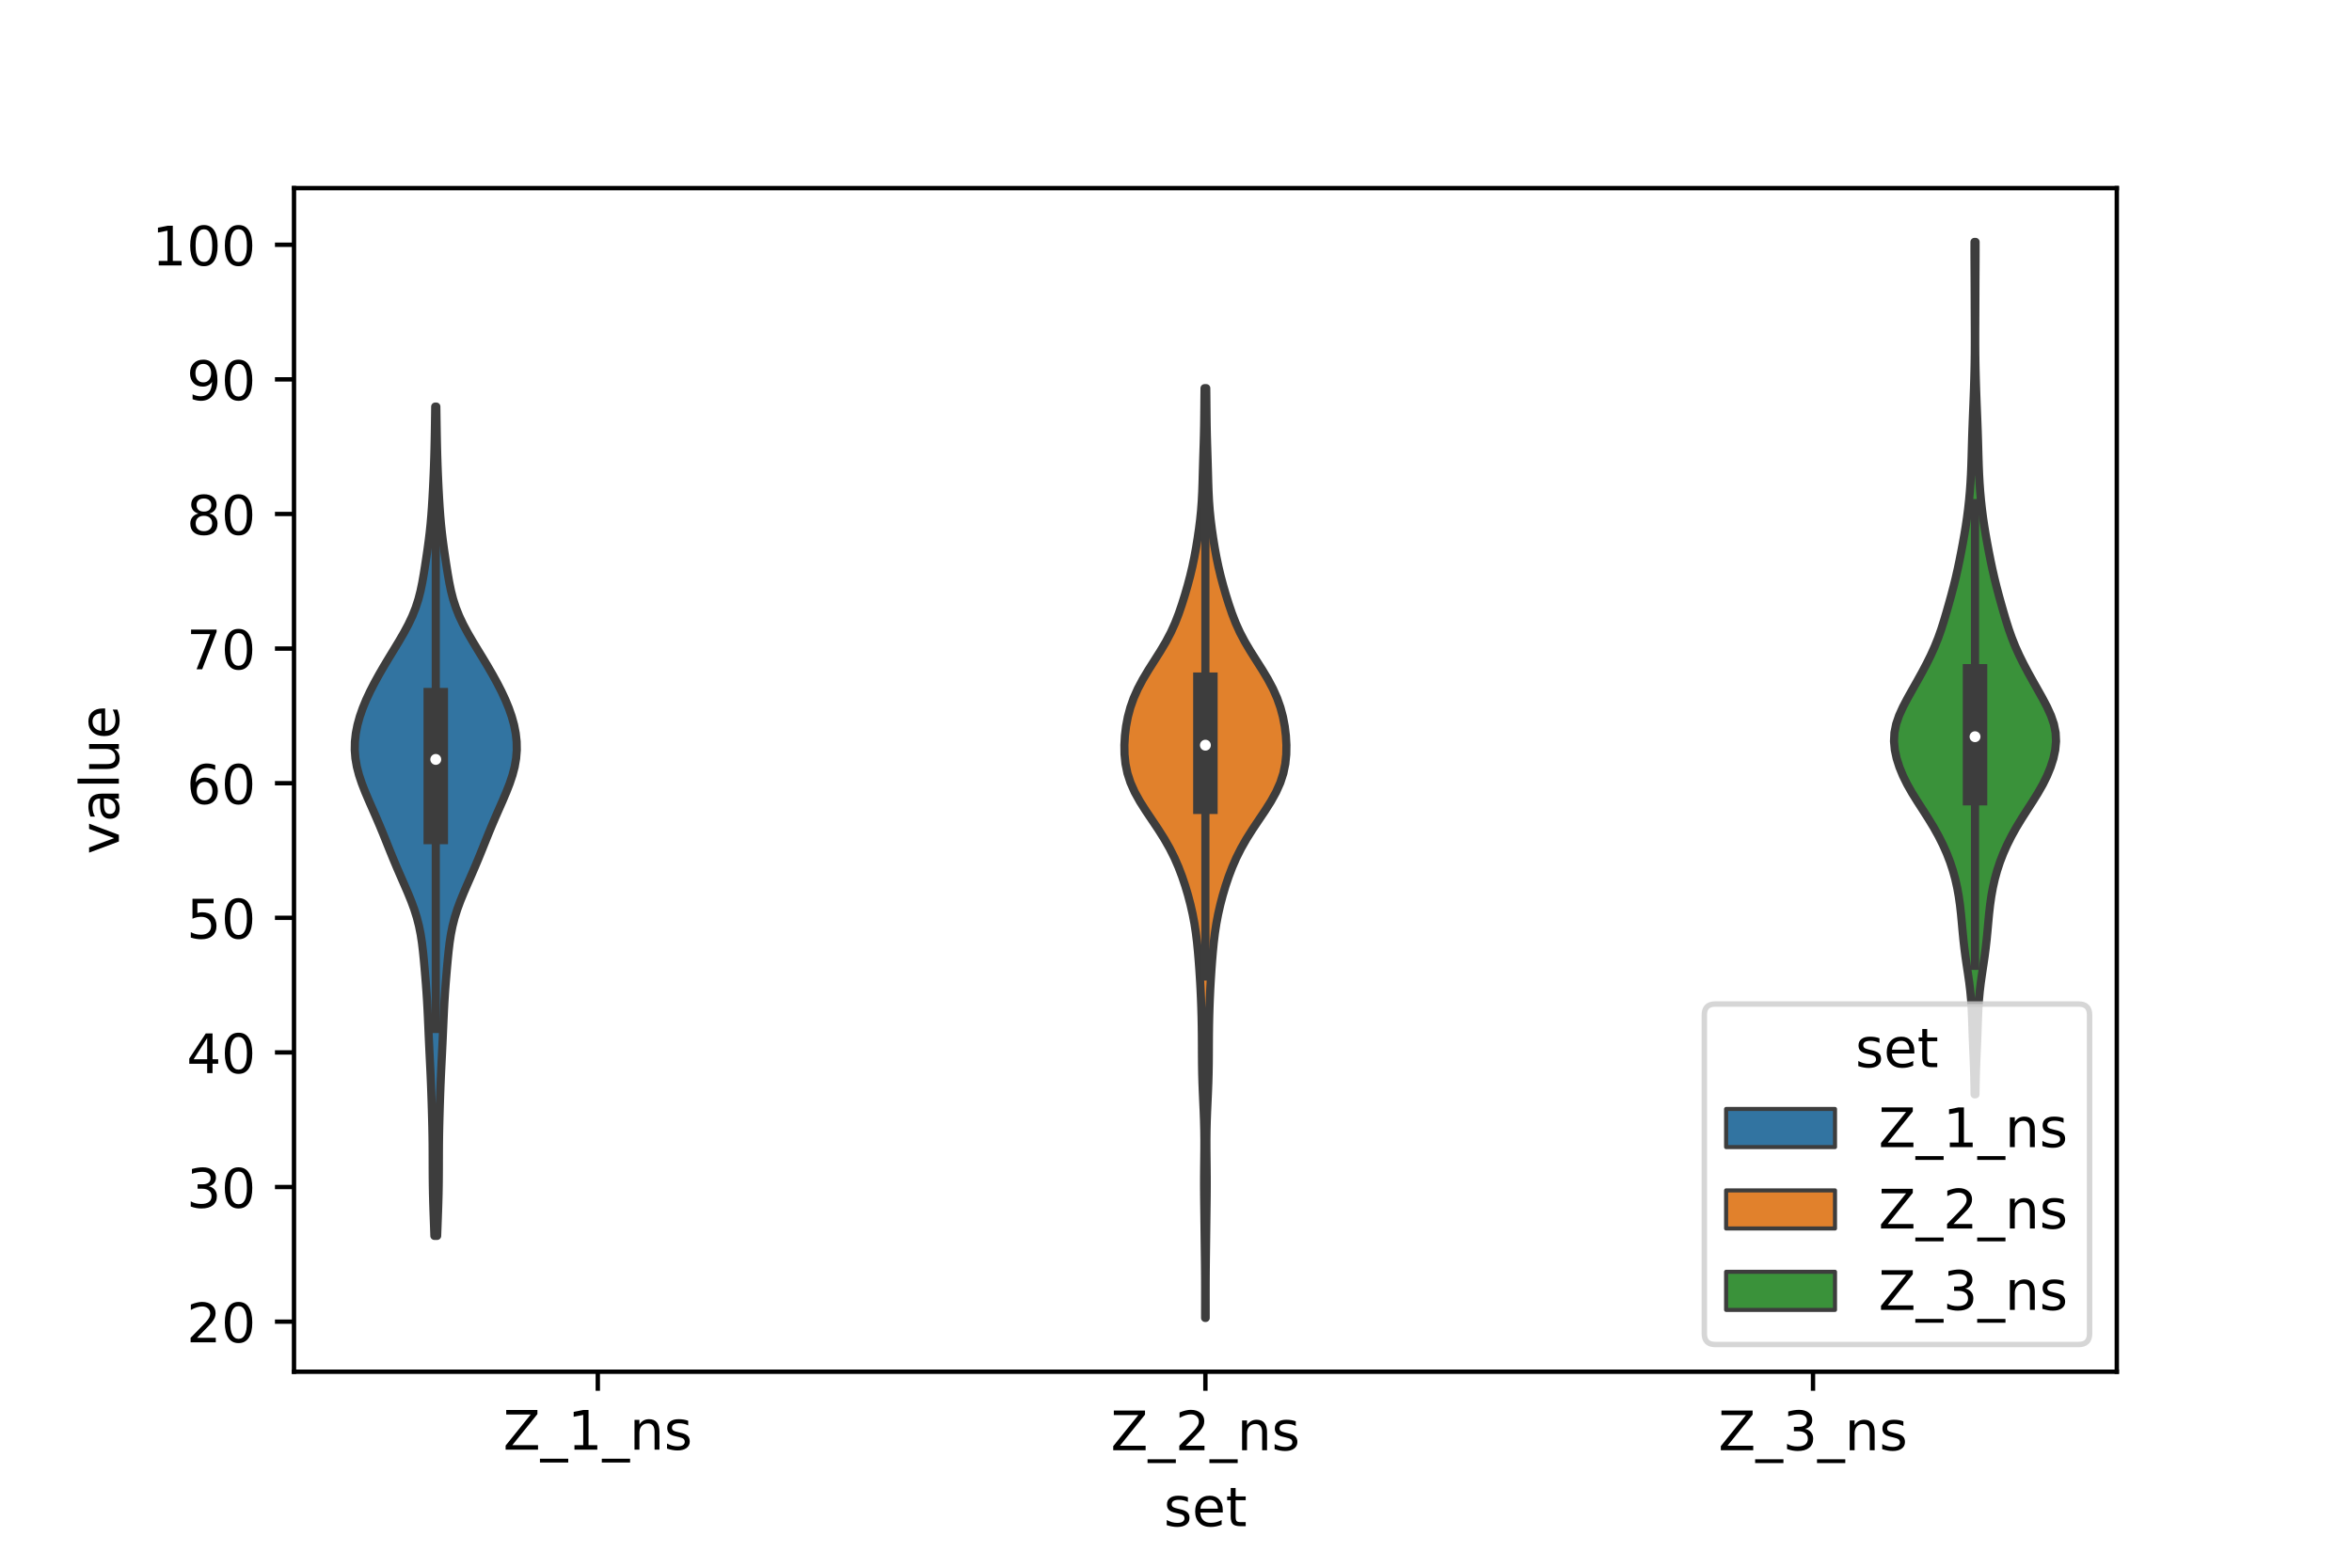 <?xml version="1.0" encoding="utf-8" standalone="no"?>
<!DOCTYPE svg PUBLIC "-//W3C//DTD SVG 1.1//EN"
  "http://www.w3.org/Graphics/SVG/1.1/DTD/svg11.dtd">
<!-- Created with matplotlib (https://matplotlib.org/) -->
<svg height="288pt" version="1.1" viewBox="0 0 432 288" width="432pt" xmlns="http://www.w3.org/2000/svg" xmlns:xlink="http://www.w3.org/1999/xlink">
 <defs>
  <style type="text/css">*{stroke-linecap:butt;stroke-linejoin:round;}</style>
 </defs>
 <g id="figure_1">
  <g id="patch_1">
   <path d="M 0 288 
L 432 288 
L 432 0 
L 0 0 
z
" style="fill:#ffffff;"/>
  </g>
  <g id="axes_1">
   <g id="patch_2">
    <path d="M 54 252 
L 388.8 252 
L 388.8 34.56 
L 54 34.56 
z
" style="fill:#ffffff;"/>
   </g>
   <g id="PolyCollection_1">
    <defs>
     <path d="M 80.292 -60.956 
L 79.788 -60.956 
L 79.731 -62.495 
L 79.674 -64.034 
L 79.619 -65.572 
L 79.57 -67.111 
L 79.529 -68.65 
L 79.5 -70.189 
L 79.482 -71.728 
L 79.473 -73.267 
L 79.47 -74.806 
L 79.465 -76.344 
L 79.455 -77.883 
L 79.435 -79.422 
L 79.405 -80.961 
L 79.367 -82.5 
L 79.324 -84.039 
L 79.276 -85.578 
L 79.224 -87.116 
L 79.166 -88.655 
L 79.102 -90.194 
L 79.031 -91.733 
L 78.955 -93.272 
L 78.879 -94.811 
L 78.806 -96.35 
L 78.736 -97.888 
L 78.669 -99.427 
L 78.601 -100.966 
L 78.528 -102.505 
L 78.444 -104.044 
L 78.346 -105.583 
L 78.233 -107.122 
L 78.11 -108.66 
L 77.979 -110.199 
L 77.84 -111.738 
L 77.685 -113.277 
L 77.501 -114.816 
L 77.266 -116.355 
L 76.958 -117.894 
L 76.564 -119.432 
L 76.08 -120.971 
L 75.513 -122.51 
L 74.884 -124.049 
L 74.218 -125.588 
L 73.543 -127.127 
L 72.877 -128.666 
L 72.231 -130.204 
L 71.605 -131.743 
L 70.988 -133.282 
L 70.368 -134.821 
L 69.731 -136.36 
L 69.073 -137.899 
L 68.399 -139.438 
L 67.722 -140.976 
L 67.069 -142.515 
L 66.468 -144.054 
L 65.952 -145.593 
L 65.549 -147.132 
L 65.282 -148.671 
L 65.16 -150.21 
L 65.187 -151.748 
L 65.357 -153.287 
L 65.66 -154.826 
L 66.086 -156.365 
L 66.622 -157.904 
L 67.256 -159.443 
L 67.974 -160.982 
L 68.763 -162.52 
L 69.609 -164.059 
L 70.5 -165.598 
L 71.424 -167.137 
L 72.363 -168.676 
L 73.294 -170.215 
L 74.187 -171.754 
L 75.011 -173.292 
L 75.738 -174.831 
L 76.35 -176.37 
L 76.847 -177.909 
L 77.242 -179.448 
L 77.56 -180.987 
L 77.83 -182.526 
L 78.075 -184.064 
L 78.309 -185.603 
L 78.533 -187.142 
L 78.741 -188.681 
L 78.927 -190.22 
L 79.087 -191.759 
L 79.22 -193.298 
L 79.332 -194.836 
L 79.427 -196.375 
L 79.512 -197.914 
L 79.588 -199.453 
L 79.656 -200.992 
L 79.715 -202.531 
L 79.765 -204.07 
L 79.807 -205.608 
L 79.841 -207.147 
L 79.87 -208.686 
L 79.894 -210.225 
L 79.917 -211.764 
L 79.938 -213.303 
L 80.142 -213.303 
L 80.142 -213.303 
L 80.163 -211.764 
L 80.186 -210.225 
L 80.21 -208.686 
L 80.239 -207.147 
L 80.273 -205.608 
L 80.315 -204.07 
L 80.365 -202.531 
L 80.424 -200.992 
L 80.492 -199.453 
L 80.568 -197.914 
L 80.653 -196.375 
L 80.748 -194.836 
L 80.86 -193.298 
L 80.993 -191.759 
L 81.153 -190.22 
L 81.339 -188.681 
L 81.547 -187.142 
L 81.771 -185.603 
L 82.005 -184.064 
L 82.25 -182.526 
L 82.52 -180.987 
L 82.838 -179.448 
L 83.233 -177.909 
L 83.73 -176.37 
L 84.342 -174.831 
L 85.069 -173.292 
L 85.893 -171.754 
L 86.786 -170.215 
L 87.717 -168.676 
L 88.656 -167.137 
L 89.58 -165.598 
L 90.471 -164.059 
L 91.317 -162.52 
L 92.106 -160.982 
L 92.824 -159.443 
L 93.458 -157.904 
L 93.994 -156.365 
L 94.42 -154.826 
L 94.723 -153.287 
L 94.893 -151.748 
L 94.92 -150.21 
L 94.798 -148.671 
L 94.531 -147.132 
L 94.128 -145.593 
L 93.612 -144.054 
L 93.011 -142.515 
L 92.358 -140.976 
L 91.681 -139.438 
L 91.007 -137.899 
L 90.349 -136.36 
L 89.712 -134.821 
L 89.092 -133.282 
L 88.475 -131.743 
L 87.849 -130.204 
L 87.203 -128.666 
L 86.537 -127.127 
L 85.862 -125.588 
L 85.196 -124.049 
L 84.567 -122.51 
L 84 -120.971 
L 83.516 -119.432 
L 83.122 -117.894 
L 82.814 -116.355 
L 82.579 -114.816 
L 82.395 -113.277 
L 82.24 -111.738 
L 82.101 -110.199 
L 81.97 -108.66 
L 81.847 -107.122 
L 81.734 -105.583 
L 81.636 -104.044 
L 81.552 -102.505 
L 81.479 -100.966 
L 81.411 -99.427 
L 81.344 -97.888 
L 81.274 -96.35 
L 81.201 -94.811 
L 81.125 -93.272 
L 81.049 -91.733 
L 80.978 -90.194 
L 80.914 -88.655 
L 80.856 -87.116 
L 80.804 -85.578 
L 80.756 -84.039 
L 80.713 -82.5 
L 80.675 -80.961 
L 80.645 -79.422 
L 80.625 -77.883 
L 80.615 -76.344 
L 80.61 -74.806 
L 80.607 -73.267 
L 80.598 -71.728 
L 80.58 -70.189 
L 80.551 -68.65 
L 80.51 -67.111 
L 80.461 -65.572 
L 80.406 -64.034 
L 80.349 -62.495 
L 80.292 -60.956 
z
" id="m17d6e74c06" style="stroke:#3d3d3d;stroke-width:1.5;"/>
    </defs>
    <g clip-path="url(#peaef982bd6)">
     <use style="fill:#3274a1;stroke:#3d3d3d;stroke-width:1.5;" x="0" xlink:href="#m17d6e74c06" y="288"/>
    </g>
   </g>
   <g id="PolyCollection_2">
    <defs>
     <path d="M 221.451 -45.884 
L 221.349 -45.884 
L 221.35 -47.609 
L 221.352 -49.334 
L 221.353 -51.059 
L 221.349 -52.785 
L 221.338 -54.51 
L 221.32 -56.235 
L 221.298 -57.961 
L 221.275 -59.686 
L 221.254 -61.411 
L 221.233 -63.136 
L 221.212 -64.862 
L 221.19 -66.587 
L 221.17 -68.312 
L 221.158 -70.038 
L 221.159 -71.763 
L 221.173 -73.488 
L 221.193 -75.213 
L 221.21 -76.939 
L 221.213 -78.664 
L 221.193 -80.389 
L 221.149 -82.114 
L 221.085 -83.84 
L 221.008 -85.565 
L 220.931 -87.29 
L 220.864 -89.016 
L 220.815 -90.741 
L 220.785 -92.466 
L 220.771 -94.191 
L 220.764 -95.917 
L 220.754 -97.642 
L 220.734 -99.367 
L 220.7 -101.093 
L 220.651 -102.818 
L 220.586 -104.543 
L 220.506 -106.268 
L 220.41 -107.994 
L 220.299 -109.719 
L 220.174 -111.444 
L 220.03 -113.169 
L 219.861 -114.895 
L 219.65 -116.62 
L 219.385 -118.345 
L 219.058 -120.071 
L 218.666 -121.796 
L 218.214 -123.521 
L 217.7 -125.246 
L 217.121 -126.972 
L 216.464 -128.697 
L 215.711 -130.422 
L 214.846 -132.147 
L 213.863 -133.873 
L 212.774 -135.598 
L 211.619 -137.323 
L 210.457 -139.049 
L 209.364 -140.774 
L 208.409 -142.499 
L 207.64 -144.224 
L 207.08 -145.95 
L 206.724 -147.675 
L 206.547 -149.4 
L 206.52 -151.126 
L 206.618 -152.851 
L 206.828 -154.576 
L 207.156 -156.301 
L 207.617 -158.027 
L 208.226 -159.752 
L 208.993 -161.477 
L 209.909 -163.202 
L 210.941 -164.928 
L 212.037 -166.653 
L 213.129 -168.378 
L 214.152 -170.104 
L 215.06 -171.829 
L 215.84 -173.554 
L 216.509 -175.279 
L 217.099 -177.005 
L 217.639 -178.73 
L 218.139 -180.455 
L 218.598 -182.181 
L 219.008 -183.906 
L 219.368 -185.631 
L 219.684 -187.356 
L 219.965 -189.082 
L 220.216 -190.807 
L 220.433 -192.532 
L 220.608 -194.257 
L 220.736 -195.983 
L 220.823 -197.708 
L 220.881 -199.433 
L 220.927 -201.159 
L 220.976 -202.884 
L 221.029 -204.609 
L 221.084 -206.334 
L 221.132 -208.06 
L 221.168 -209.785 
L 221.191 -211.51 
L 221.208 -213.236 
L 221.224 -214.961 
L 221.245 -216.686 
L 221.555 -216.686 
L 221.555 -216.686 
L 221.576 -214.961 
L 221.592 -213.236 
L 221.609 -211.51 
L 221.632 -209.785 
L 221.668 -208.06 
L 221.716 -206.334 
L 221.771 -204.609 
L 221.824 -202.884 
L 221.873 -201.159 
L 221.919 -199.433 
L 221.977 -197.708 
L 222.064 -195.983 
L 222.192 -194.257 
L 222.367 -192.532 
L 222.584 -190.807 
L 222.835 -189.082 
L 223.116 -187.356 
L 223.432 -185.631 
L 223.792 -183.906 
L 224.202 -182.181 
L 224.661 -180.455 
L 225.161 -178.73 
L 225.701 -177.005 
L 226.291 -175.279 
L 226.96 -173.554 
L 227.74 -171.829 
L 228.648 -170.104 
L 229.671 -168.378 
L 230.763 -166.653 
L 231.859 -164.928 
L 232.891 -163.202 
L 233.807 -161.477 
L 234.574 -159.752 
L 235.183 -158.027 
L 235.644 -156.301 
L 235.972 -154.576 
L 236.182 -152.851 
L 236.28 -151.126 
L 236.253 -149.4 
L 236.076 -147.675 
L 235.72 -145.95 
L 235.16 -144.224 
L 234.391 -142.499 
L 233.436 -140.774 
L 232.343 -139.049 
L 231.181 -137.323 
L 230.026 -135.598 
L 228.937 -133.873 
L 227.954 -132.147 
L 227.089 -130.422 
L 226.336 -128.697 
L 225.679 -126.972 
L 225.1 -125.246 
L 224.586 -123.521 
L 224.134 -121.796 
L 223.742 -120.071 
L 223.415 -118.345 
L 223.15 -116.62 
L 222.939 -114.895 
L 222.77 -113.169 
L 222.626 -111.444 
L 222.501 -109.719 
L 222.39 -107.994 
L 222.294 -106.268 
L 222.214 -104.543 
L 222.149 -102.818 
L 222.1 -101.093 
L 222.066 -99.367 
L 222.046 -97.642 
L 222.036 -95.917 
L 222.029 -94.191 
L 222.015 -92.466 
L 221.985 -90.741 
L 221.936 -89.016 
L 221.869 -87.29 
L 221.792 -85.565 
L 221.715 -83.84 
L 221.651 -82.114 
L 221.607 -80.389 
L 221.587 -78.664 
L 221.59 -76.939 
L 221.607 -75.213 
L 221.627 -73.488 
L 221.641 -71.763 
L 221.642 -70.038 
L 221.63 -68.312 
L 221.61 -66.587 
L 221.588 -64.862 
L 221.567 -63.136 
L 221.546 -61.411 
L 221.525 -59.686 
L 221.502 -57.961 
L 221.48 -56.235 
L 221.462 -54.51 
L 221.451 -52.785 
L 221.447 -51.059 
L 221.448 -49.334 
L 221.45 -47.609 
L 221.451 -45.884 
z
" id="m9758ce8a81" style="stroke:#3d3d3d;stroke-width:1.5;"/>
    </defs>
    <g clip-path="url(#peaef982bd6)">
     <use style="fill:#e1812c;stroke:#3d3d3d;stroke-width:1.5;" x="0" xlink:href="#m9758ce8a81" y="288"/>
    </g>
   </g>
   <g id="PolyCollection_3">
    <defs>
     <path d="M 362.841 -86.96 
L 362.679 -86.96 
L 362.655 -88.542 
L 362.621 -90.124 
L 362.574 -91.706 
L 362.515 -93.287 
L 362.448 -94.869 
L 362.38 -96.451 
L 362.318 -98.033 
L 362.263 -99.614 
L 362.207 -101.196 
L 362.137 -102.778 
L 362.034 -104.36 
L 361.887 -105.942 
L 361.696 -107.523 
L 361.471 -109.105 
L 361.233 -110.687 
L 361.003 -112.269 
L 360.797 -113.85 
L 360.619 -115.432 
L 360.467 -117.014 
L 360.324 -118.596 
L 360.174 -120.178 
L 359.995 -121.759 
L 359.77 -123.341 
L 359.486 -124.923 
L 359.13 -126.505 
L 358.694 -128.086 
L 358.171 -129.668 
L 357.559 -131.25 
L 356.854 -132.832 
L 356.059 -134.414 
L 355.177 -135.995 
L 354.218 -137.577 
L 353.208 -139.159 
L 352.186 -140.741 
L 351.203 -142.322 
L 350.304 -143.904 
L 349.522 -145.486 
L 348.874 -147.068 
L 348.369 -148.65 
L 348.028 -150.231 
L 347.88 -151.813 
L 347.957 -153.395 
L 348.275 -154.977 
L 348.817 -156.559 
L 349.534 -158.14 
L 350.365 -159.722 
L 351.25 -161.304 
L 352.145 -162.886 
L 353.021 -164.467 
L 353.859 -166.049 
L 354.642 -167.631 
L 355.354 -169.213 
L 355.989 -170.795 
L 356.549 -172.376 
L 357.053 -173.958 
L 357.522 -175.54 
L 357.972 -177.122 
L 358.409 -178.703 
L 358.826 -180.285 
L 359.216 -181.867 
L 359.575 -183.449 
L 359.908 -185.031 
L 360.22 -186.612 
L 360.518 -188.194 
L 360.799 -189.776 
L 361.059 -191.358 
L 361.292 -192.939 
L 361.495 -194.521 
L 361.667 -196.103 
L 361.81 -197.685 
L 361.924 -199.267 
L 362.012 -200.848 
L 362.078 -202.43 
L 362.129 -204.012 
L 362.172 -205.594 
L 362.216 -207.175 
L 362.267 -208.757 
L 362.325 -210.339 
L 362.388 -211.921 
L 362.451 -213.503 
L 362.512 -215.084 
L 362.569 -216.666 
L 362.618 -218.248 
L 362.659 -219.83 
L 362.69 -221.411 
L 362.711 -222.993 
L 362.721 -224.575 
L 362.723 -226.157 
L 362.719 -227.739 
L 362.712 -229.32 
L 362.705 -230.902 
L 362.7 -232.484 
L 362.695 -234.066 
L 362.689 -235.647 
L 362.681 -237.229 
L 362.672 -238.811 
L 362.664 -240.393 
L 362.66 -241.975 
L 362.663 -243.556 
L 362.857 -243.556 
L 362.857 -243.556 
L 362.86 -241.975 
L 362.856 -240.393 
L 362.848 -238.811 
L 362.839 -237.229 
L 362.831 -235.647 
L 362.825 -234.066 
L 362.82 -232.484 
L 362.815 -230.902 
L 362.808 -229.32 
L 362.801 -227.739 
L 362.797 -226.157 
L 362.799 -224.575 
L 362.809 -222.993 
L 362.83 -221.411 
L 362.861 -219.83 
L 362.902 -218.248 
L 362.951 -216.666 
L 363.008 -215.084 
L 363.069 -213.503 
L 363.132 -211.921 
L 363.195 -210.339 
L 363.253 -208.757 
L 363.304 -207.175 
L 363.348 -205.594 
L 363.391 -204.012 
L 363.442 -202.43 
L 363.508 -200.848 
L 363.596 -199.267 
L 363.71 -197.685 
L 363.853 -196.103 
L 364.025 -194.521 
L 364.228 -192.939 
L 364.461 -191.358 
L 364.721 -189.776 
L 365.002 -188.194 
L 365.3 -186.612 
L 365.612 -185.031 
L 365.945 -183.449 
L 366.304 -181.867 
L 366.694 -180.285 
L 367.111 -178.703 
L 367.548 -177.122 
L 367.998 -175.54 
L 368.467 -173.958 
L 368.971 -172.376 
L 369.531 -170.795 
L 370.166 -169.213 
L 370.878 -167.631 
L 371.661 -166.049 
L 372.499 -164.467 
L 373.375 -162.886 
L 374.27 -161.304 
L 375.155 -159.722 
L 375.986 -158.14 
L 376.703 -156.559 
L 377.245 -154.977 
L 377.563 -153.395 
L 377.64 -151.813 
L 377.492 -150.231 
L 377.151 -148.65 
L 376.646 -147.068 
L 375.998 -145.486 
L 375.216 -143.904 
L 374.317 -142.322 
L 373.334 -140.741 
L 372.312 -139.159 
L 371.302 -137.577 
L 370.343 -135.995 
L 369.461 -134.414 
L 368.666 -132.832 
L 367.961 -131.25 
L 367.349 -129.668 
L 366.826 -128.086 
L 366.39 -126.505 
L 366.034 -124.923 
L 365.75 -123.341 
L 365.525 -121.759 
L 365.346 -120.178 
L 365.196 -118.596 
L 365.053 -117.014 
L 364.901 -115.432 
L 364.723 -113.85 
L 364.517 -112.269 
L 364.287 -110.687 
L 364.049 -109.105 
L 363.824 -107.523 
L 363.633 -105.942 
L 363.486 -104.36 
L 363.383 -102.778 
L 363.313 -101.196 
L 363.257 -99.614 
L 363.202 -98.033 
L 363.14 -96.451 
L 363.072 -94.869 
L 363.005 -93.287 
L 362.946 -91.706 
L 362.899 -90.124 
L 362.865 -88.542 
L 362.841 -86.96 
z
" id="m760f052632" style="stroke:#3d3d3d;stroke-width:1.5;"/>
    </defs>
    <g clip-path="url(#peaef982bd6)">
     <use style="fill:#3a923a;stroke:#3d3d3d;stroke-width:1.5;" x="0" xlink:href="#m760f052632" y="288"/>
    </g>
   </g>
   <g id="patch_3">
    <path clip-path="url(#peaef982bd6)" d="M 109.8 292.258 
L 109.8 292.258 
L 109.8 292.258 
L 109.8 292.258 
z
" style="fill:#3274a1;stroke:#3d3d3d;stroke-linejoin:miter;stroke-width:0.75;"/>
   </g>
   <g id="patch_4">
    <path clip-path="url(#peaef982bd6)" d="M 109.8 292.258 
L 109.8 292.258 
L 109.8 292.258 
L 109.8 292.258 
z
" style="fill:#e1812c;stroke:#3d3d3d;stroke-linejoin:miter;stroke-width:0.75;"/>
   </g>
   <g id="patch_5">
    <path clip-path="url(#peaef982bd6)" d="M 109.8 292.258 
L 109.8 292.258 
L 109.8 292.258 
L 109.8 292.258 
z
" style="fill:#3a923a;stroke:#3d3d3d;stroke-linejoin:miter;stroke-width:0.75;"/>
   </g>
   <g id="matplotlib.axis_1">
    <g id="xtick_1">
     <g id="line2d_1">
      <defs>
       <path d="M 0 0 
L 0 3.5 
" id="m7a0bc6f25f" style="stroke:#000000;stroke-width:0.8;"/>
      </defs>
      <g>
       <use style="stroke:#000000;stroke-width:0.8;" x="109.8" xlink:href="#m7a0bc6f25f" y="252"/>
      </g>
     </g>
     <g id="text_1">
      <!-- Z_1_ns -->
      <g transform="translate(92.42 266.32)scale(0.1 -0.1)">
       <defs>
        <path d="M 5.609 72.906 
L 62.891 72.906 
L 62.891 65.375 
L 16.797 8.297 
L 64.016 8.297 
L 64.016 0 
L 4.5 0 
L 4.5 7.516 
L 50.594 64.594 
L 5.609 64.594 
z
" id="DejaVuSans-90"/>
        <path d="M 50.984 -16.609 
L 50.984 -23.578 
L -0.984 -23.578 
L -0.984 -16.609 
z
" id="DejaVuSans-95"/>
        <path d="M 12.406 8.297 
L 28.516 8.297 
L 28.516 63.922 
L 10.984 60.406 
L 10.984 69.391 
L 28.422 72.906 
L 38.281 72.906 
L 38.281 8.297 
L 54.391 8.297 
L 54.391 0 
L 12.406 0 
z
" id="DejaVuSans-49"/>
        <path d="M 54.891 33.016 
L 54.891 0 
L 45.906 0 
L 45.906 32.719 
Q 45.906 40.484 42.875 44.328 
Q 39.844 48.188 33.797 48.188 
Q 26.516 48.188 22.312 43.547 
Q 18.109 38.922 18.109 30.906 
L 18.109 0 
L 9.078 0 
L 9.078 54.688 
L 18.109 54.688 
L 18.109 46.188 
Q 21.344 51.125 25.703 53.562 
Q 30.078 56 35.797 56 
Q 45.219 56 50.047 50.172 
Q 54.891 44.344 54.891 33.016 
z
" id="DejaVuSans-110"/>
        <path d="M 44.281 53.078 
L 44.281 44.578 
Q 40.484 46.531 36.375 47.5 
Q 32.281 48.484 27.875 48.484 
Q 21.188 48.484 17.844 46.438 
Q 14.5 44.391 14.5 40.281 
Q 14.5 37.156 16.891 35.375 
Q 19.281 33.594 26.516 31.984 
L 29.594 31.297 
Q 39.156 29.25 43.188 25.516 
Q 47.219 21.781 47.219 15.094 
Q 47.219 7.469 41.188 3.016 
Q 35.156 -1.422 24.609 -1.422 
Q 20.219 -1.422 15.453 -0.562 
Q 10.688 0.297 5.422 2 
L 5.422 11.281 
Q 10.406 8.688 15.234 7.391 
Q 20.062 6.109 24.812 6.109 
Q 31.156 6.109 34.562 8.281 
Q 37.984 10.453 37.984 14.406 
Q 37.984 18.062 35.516 20.016 
Q 33.062 21.969 24.703 23.781 
L 21.578 24.516 
Q 13.234 26.266 9.516 29.906 
Q 5.812 33.547 5.812 39.891 
Q 5.812 47.609 11.281 51.797 
Q 16.75 56 26.812 56 
Q 31.781 56 36.172 55.266 
Q 40.578 54.547 44.281 53.078 
z
" id="DejaVuSans-115"/>
       </defs>
       <use xlink:href="#DejaVuSans-90"/>
       <use x="68.506" xlink:href="#DejaVuSans-95"/>
       <use x="118.506" xlink:href="#DejaVuSans-49"/>
       <use x="182.129" xlink:href="#DejaVuSans-95"/>
       <use x="232.129" xlink:href="#DejaVuSans-110"/>
       <use x="295.508" xlink:href="#DejaVuSans-115"/>
      </g>
     </g>
    </g>
    <g id="xtick_2">
     <g id="line2d_2">
      <g>
       <use style="stroke:#000000;stroke-width:0.8;" x="221.4" xlink:href="#m7a0bc6f25f" y="252"/>
      </g>
     </g>
     <g id="text_2">
      <!-- Z_2_ns -->
      <g transform="translate(204.02 266.422)scale(0.1 -0.1)">
       <defs>
        <path d="M 19.188 8.297 
L 53.609 8.297 
L 53.609 0 
L 7.328 0 
L 7.328 8.297 
Q 12.938 14.109 22.625 23.891 
Q 32.328 33.688 34.812 36.531 
Q 39.547 41.844 41.422 45.531 
Q 43.312 49.219 43.312 52.781 
Q 43.312 58.594 39.234 62.25 
Q 35.156 65.922 28.609 65.922 
Q 23.969 65.922 18.812 64.312 
Q 13.672 62.703 7.812 59.422 
L 7.812 69.391 
Q 13.766 71.781 18.938 73 
Q 24.125 74.219 28.422 74.219 
Q 39.75 74.219 46.484 68.547 
Q 53.219 62.891 53.219 53.422 
Q 53.219 48.922 51.531 44.891 
Q 49.859 40.875 45.406 35.406 
Q 44.188 33.984 37.641 27.219 
Q 31.109 20.453 19.188 8.297 
z
" id="DejaVuSans-50"/>
       </defs>
       <use xlink:href="#DejaVuSans-90"/>
       <use x="68.506" xlink:href="#DejaVuSans-95"/>
       <use x="118.506" xlink:href="#DejaVuSans-50"/>
       <use x="182.129" xlink:href="#DejaVuSans-95"/>
       <use x="232.129" xlink:href="#DejaVuSans-110"/>
       <use x="295.508" xlink:href="#DejaVuSans-115"/>
      </g>
     </g>
    </g>
    <g id="xtick_3">
     <g id="line2d_3">
      <g>
       <use style="stroke:#000000;stroke-width:0.8;" x="333" xlink:href="#m7a0bc6f25f" y="252"/>
      </g>
     </g>
     <g id="text_3">
      <!-- Z_3_ns -->
      <g transform="translate(315.62 266.422)scale(0.1 -0.1)">
       <defs>
        <path d="M 40.578 39.312 
Q 47.656 37.797 51.625 33 
Q 55.609 28.219 55.609 21.188 
Q 55.609 10.406 48.188 4.484 
Q 40.766 -1.422 27.094 -1.422 
Q 22.516 -1.422 17.656 -0.516 
Q 12.797 0.391 7.625 2.203 
L 7.625 11.719 
Q 11.719 9.328 16.594 8.109 
Q 21.484 6.891 26.812 6.891 
Q 36.078 6.891 40.938 10.547 
Q 45.797 14.203 45.797 21.188 
Q 45.797 27.641 41.281 31.266 
Q 36.766 34.906 28.719 34.906 
L 20.219 34.906 
L 20.219 43.016 
L 29.109 43.016 
Q 36.375 43.016 40.234 45.922 
Q 44.094 48.828 44.094 54.297 
Q 44.094 59.906 40.109 62.906 
Q 36.141 65.922 28.719 65.922 
Q 24.656 65.922 20.016 65.031 
Q 15.375 64.156 9.812 62.312 
L 9.812 71.094 
Q 15.438 72.656 20.344 73.438 
Q 25.25 74.219 29.594 74.219 
Q 40.828 74.219 47.359 69.109 
Q 53.906 64.016 53.906 55.328 
Q 53.906 49.266 50.438 45.094 
Q 46.969 40.922 40.578 39.312 
z
" id="DejaVuSans-51"/>
       </defs>
       <use xlink:href="#DejaVuSans-90"/>
       <use x="68.506" xlink:href="#DejaVuSans-95"/>
       <use x="118.506" xlink:href="#DejaVuSans-51"/>
       <use x="182.129" xlink:href="#DejaVuSans-95"/>
       <use x="232.129" xlink:href="#DejaVuSans-110"/>
       <use x="295.508" xlink:href="#DejaVuSans-115"/>
      </g>
     </g>
    </g>
    <g id="text_4">
     <!-- set -->
     <g transform="translate(213.759 280.378)scale(0.1 -0.1)">
      <defs>
       <path d="M 56.203 29.594 
L 56.203 25.203 
L 14.891 25.203 
Q 15.484 15.922 20.484 11.062 
Q 25.484 6.203 34.422 6.203 
Q 39.594 6.203 44.453 7.469 
Q 49.312 8.734 54.109 11.281 
L 54.109 2.781 
Q 49.266 0.734 44.188 -0.344 
Q 39.109 -1.422 33.891 -1.422 
Q 20.797 -1.422 13.156 6.188 
Q 5.516 13.812 5.516 26.812 
Q 5.516 40.234 12.766 48.109 
Q 20.016 56 32.328 56 
Q 43.359 56 49.781 48.891 
Q 56.203 41.797 56.203 29.594 
z
M 47.219 32.234 
Q 47.125 39.594 43.094 43.984 
Q 39.062 48.391 32.422 48.391 
Q 24.906 48.391 20.391 44.141 
Q 15.875 39.891 15.188 32.172 
z
" id="DejaVuSans-101"/>
       <path d="M 18.312 70.219 
L 18.312 54.688 
L 36.812 54.688 
L 36.812 47.703 
L 18.312 47.703 
L 18.312 18.016 
Q 18.312 11.328 20.141 9.422 
Q 21.969 7.516 27.594 7.516 
L 36.812 7.516 
L 36.812 0 
L 27.594 0 
Q 17.188 0 13.234 3.875 
Q 9.281 7.766 9.281 18.016 
L 9.281 47.703 
L 2.688 47.703 
L 2.688 54.688 
L 9.281 54.688 
L 9.281 70.219 
z
" id="DejaVuSans-116"/>
      </defs>
      <use xlink:href="#DejaVuSans-115"/>
      <use x="52.1" xlink:href="#DejaVuSans-101"/>
      <use x="113.623" xlink:href="#DejaVuSans-116"/>
     </g>
    </g>
   </g>
   <g id="matplotlib.axis_2">
    <g id="ytick_1">
     <g id="line2d_4">
      <defs>
       <path d="M 0 0 
L -3.5 0 
" id="mc30365b317" style="stroke:#000000;stroke-width:0.8;"/>
      </defs>
      <g>
       <use style="stroke:#000000;stroke-width:0.8;" x="54" xlink:href="#mc30365b317" y="242.799"/>
      </g>
     </g>
     <g id="text_5">
      <!-- 20 -->
      <g transform="translate(34.275 246.598)scale(0.1 -0.1)">
       <defs>
        <path d="M 31.781 66.406 
Q 24.172 66.406 20.328 58.906 
Q 16.5 51.422 16.5 36.375 
Q 16.5 21.391 20.328 13.891 
Q 24.172 6.391 31.781 6.391 
Q 39.453 6.391 43.281 13.891 
Q 47.125 21.391 47.125 36.375 
Q 47.125 51.422 43.281 58.906 
Q 39.453 66.406 31.781 66.406 
z
M 31.781 74.219 
Q 44.047 74.219 50.516 64.516 
Q 56.984 54.828 56.984 36.375 
Q 56.984 17.969 50.516 8.266 
Q 44.047 -1.422 31.781 -1.422 
Q 19.531 -1.422 13.062 8.266 
Q 6.594 17.969 6.594 36.375 
Q 6.594 54.828 13.062 64.516 
Q 19.531 74.219 31.781 74.219 
z
" id="DejaVuSans-48"/>
       </defs>
       <use xlink:href="#DejaVuSans-50"/>
       <use x="63.623" xlink:href="#DejaVuSans-48"/>
      </g>
     </g>
    </g>
    <g id="ytick_2">
     <g id="line2d_5">
      <g>
       <use style="stroke:#000000;stroke-width:0.8;" x="54" xlink:href="#mc30365b317" y="218.07"/>
      </g>
     </g>
     <g id="text_6">
      <!-- 30 -->
      <g transform="translate(34.275 221.869)scale(0.1 -0.1)">
       <use xlink:href="#DejaVuSans-51"/>
       <use x="63.623" xlink:href="#DejaVuSans-48"/>
      </g>
     </g>
    </g>
    <g id="ytick_3">
     <g id="line2d_6">
      <g>
       <use style="stroke:#000000;stroke-width:0.8;" x="54" xlink:href="#mc30365b317" y="193.34"/>
      </g>
     </g>
     <g id="text_7">
      <!-- 40 -->
      <g transform="translate(34.275 197.14)scale(0.1 -0.1)">
       <defs>
        <path d="M 37.797 64.312 
L 12.891 25.391 
L 37.797 25.391 
z
M 35.203 72.906 
L 47.609 72.906 
L 47.609 25.391 
L 58.016 25.391 
L 58.016 17.188 
L 47.609 17.188 
L 47.609 0 
L 37.797 0 
L 37.797 17.188 
L 4.891 17.188 
L 4.891 26.703 
z
" id="DejaVuSans-52"/>
       </defs>
       <use xlink:href="#DejaVuSans-52"/>
       <use x="63.623" xlink:href="#DejaVuSans-48"/>
      </g>
     </g>
    </g>
    <g id="ytick_4">
     <g id="line2d_7">
      <g>
       <use style="stroke:#000000;stroke-width:0.8;" x="54" xlink:href="#mc30365b317" y="168.611"/>
      </g>
     </g>
     <g id="text_8">
      <!-- 50 -->
      <g transform="translate(34.275 172.41)scale(0.1 -0.1)">
       <defs>
        <path d="M 10.797 72.906 
L 49.516 72.906 
L 49.516 64.594 
L 19.828 64.594 
L 19.828 46.734 
Q 21.969 47.469 24.109 47.828 
Q 26.266 48.188 28.422 48.188 
Q 40.625 48.188 47.75 41.5 
Q 54.891 34.812 54.891 23.391 
Q 54.891 11.625 47.562 5.094 
Q 40.234 -1.422 26.906 -1.422 
Q 22.312 -1.422 17.547 -0.641 
Q 12.797 0.141 7.719 1.703 
L 7.719 11.625 
Q 12.109 9.234 16.797 8.062 
Q 21.484 6.891 26.703 6.891 
Q 35.156 6.891 40.078 11.328 
Q 45.016 15.766 45.016 23.391 
Q 45.016 31 40.078 35.438 
Q 35.156 39.891 26.703 39.891 
Q 22.75 39.891 18.812 39.016 
Q 14.891 38.141 10.797 36.281 
z
" id="DejaVuSans-53"/>
       </defs>
       <use xlink:href="#DejaVuSans-53"/>
       <use x="63.623" xlink:href="#DejaVuSans-48"/>
      </g>
     </g>
    </g>
    <g id="ytick_5">
     <g id="line2d_8">
      <g>
       <use style="stroke:#000000;stroke-width:0.8;" x="54" xlink:href="#mc30365b317" y="143.882"/>
      </g>
     </g>
     <g id="text_9">
      <!-- 60 -->
      <g transform="translate(34.275 147.681)scale(0.1 -0.1)">
       <defs>
        <path d="M 33.016 40.375 
Q 26.375 40.375 22.484 35.828 
Q 18.609 31.297 18.609 23.391 
Q 18.609 15.531 22.484 10.953 
Q 26.375 6.391 33.016 6.391 
Q 39.656 6.391 43.531 10.953 
Q 47.406 15.531 47.406 23.391 
Q 47.406 31.297 43.531 35.828 
Q 39.656 40.375 33.016 40.375 
z
M 52.594 71.297 
L 52.594 62.312 
Q 48.875 64.062 45.094 64.984 
Q 41.312 65.922 37.594 65.922 
Q 27.828 65.922 22.672 59.328 
Q 17.531 52.734 16.797 39.406 
Q 19.672 43.656 24.016 45.922 
Q 28.375 48.188 33.594 48.188 
Q 44.578 48.188 50.953 41.516 
Q 57.328 34.859 57.328 23.391 
Q 57.328 12.156 50.688 5.359 
Q 44.047 -1.422 33.016 -1.422 
Q 20.359 -1.422 13.672 8.266 
Q 6.984 17.969 6.984 36.375 
Q 6.984 53.656 15.188 63.938 
Q 23.391 74.219 37.203 74.219 
Q 40.922 74.219 44.703 73.484 
Q 48.484 72.75 52.594 71.297 
z
" id="DejaVuSans-54"/>
       </defs>
       <use xlink:href="#DejaVuSans-54"/>
       <use x="63.623" xlink:href="#DejaVuSans-48"/>
      </g>
     </g>
    </g>
    <g id="ytick_6">
     <g id="line2d_9">
      <g>
       <use style="stroke:#000000;stroke-width:0.8;" x="54" xlink:href="#mc30365b317" y="119.152"/>
      </g>
     </g>
     <g id="text_10">
      <!-- 70 -->
      <g transform="translate(34.275 122.952)scale(0.1 -0.1)">
       <defs>
        <path d="M 8.203 72.906 
L 55.078 72.906 
L 55.078 68.703 
L 28.609 0 
L 18.312 0 
L 43.219 64.594 
L 8.203 64.594 
z
" id="DejaVuSans-55"/>
       </defs>
       <use xlink:href="#DejaVuSans-55"/>
       <use x="63.623" xlink:href="#DejaVuSans-48"/>
      </g>
     </g>
    </g>
    <g id="ytick_7">
     <g id="line2d_10">
      <g>
       <use style="stroke:#000000;stroke-width:0.8;" x="54" xlink:href="#mc30365b317" y="94.423"/>
      </g>
     </g>
     <g id="text_11">
      <!-- 80 -->
      <g transform="translate(34.275 98.222)scale(0.1 -0.1)">
       <defs>
        <path d="M 31.781 34.625 
Q 24.75 34.625 20.719 30.859 
Q 16.703 27.094 16.703 20.516 
Q 16.703 13.922 20.719 10.156 
Q 24.75 6.391 31.781 6.391 
Q 38.812 6.391 42.859 10.172 
Q 46.922 13.969 46.922 20.516 
Q 46.922 27.094 42.891 30.859 
Q 38.875 34.625 31.781 34.625 
z
M 21.922 38.812 
Q 15.578 40.375 12.031 44.719 
Q 8.5 49.078 8.5 55.328 
Q 8.5 64.062 14.719 69.141 
Q 20.953 74.219 31.781 74.219 
Q 42.672 74.219 48.875 69.141 
Q 55.078 64.062 55.078 55.328 
Q 55.078 49.078 51.531 44.719 
Q 48 40.375 41.703 38.812 
Q 48.828 37.156 52.797 32.312 
Q 56.781 27.484 56.781 20.516 
Q 56.781 9.906 50.312 4.234 
Q 43.844 -1.422 31.781 -1.422 
Q 19.734 -1.422 13.25 4.234 
Q 6.781 9.906 6.781 20.516 
Q 6.781 27.484 10.781 32.312 
Q 14.797 37.156 21.922 38.812 
z
M 18.312 54.391 
Q 18.312 48.734 21.844 45.562 
Q 25.391 42.391 31.781 42.391 
Q 38.141 42.391 41.719 45.562 
Q 45.312 48.734 45.312 54.391 
Q 45.312 60.062 41.719 63.234 
Q 38.141 66.406 31.781 66.406 
Q 25.391 66.406 21.844 63.234 
Q 18.312 60.062 18.312 54.391 
z
" id="DejaVuSans-56"/>
       </defs>
       <use xlink:href="#DejaVuSans-56"/>
       <use x="63.623" xlink:href="#DejaVuSans-48"/>
      </g>
     </g>
    </g>
    <g id="ytick_8">
     <g id="line2d_11">
      <g>
       <use style="stroke:#000000;stroke-width:0.8;" x="54" xlink:href="#mc30365b317" y="69.694"/>
      </g>
     </g>
     <g id="text_12">
      <!-- 90 -->
      <g transform="translate(34.275 73.493)scale(0.1 -0.1)">
       <defs>
        <path d="M 10.984 1.516 
L 10.984 10.5 
Q 14.703 8.734 18.5 7.812 
Q 22.312 6.891 25.984 6.891 
Q 35.75 6.891 40.891 13.453 
Q 46.047 20.016 46.781 33.406 
Q 43.953 29.203 39.594 26.953 
Q 35.25 24.703 29.984 24.703 
Q 19.047 24.703 12.672 31.312 
Q 6.297 37.938 6.297 49.422 
Q 6.297 60.641 12.938 67.422 
Q 19.578 74.219 30.609 74.219 
Q 43.266 74.219 49.922 64.516 
Q 56.594 54.828 56.594 36.375 
Q 56.594 19.141 48.406 8.859 
Q 40.234 -1.422 26.422 -1.422 
Q 22.703 -1.422 18.891 -0.688 
Q 15.094 0.047 10.984 1.516 
z
M 30.609 32.422 
Q 37.25 32.422 41.125 36.953 
Q 45.016 41.5 45.016 49.422 
Q 45.016 57.281 41.125 61.844 
Q 37.25 66.406 30.609 66.406 
Q 23.969 66.406 20.094 61.844 
Q 16.219 57.281 16.219 49.422 
Q 16.219 41.5 20.094 36.953 
Q 23.969 32.422 30.609 32.422 
z
" id="DejaVuSans-57"/>
       </defs>
       <use xlink:href="#DejaVuSans-57"/>
       <use x="63.623" xlink:href="#DejaVuSans-48"/>
      </g>
     </g>
    </g>
    <g id="ytick_9">
     <g id="line2d_12">
      <g>
       <use style="stroke:#000000;stroke-width:0.8;" x="54" xlink:href="#mc30365b317" y="44.964"/>
      </g>
     </g>
     <g id="text_13">
      <!-- 100 -->
      <g transform="translate(27.913 48.764)scale(0.1 -0.1)">
       <use xlink:href="#DejaVuSans-49"/>
       <use x="63.623" xlink:href="#DejaVuSans-48"/>
       <use x="127.246" xlink:href="#DejaVuSans-48"/>
      </g>
     </g>
    </g>
    <g id="text_14">
     <!-- value -->
     <g transform="translate(21.833 156.938)rotate(-90)scale(0.1 -0.1)">
      <defs>
       <path d="M 2.984 54.688 
L 12.5 54.688 
L 29.594 8.797 
L 46.688 54.688 
L 56.203 54.688 
L 35.688 0 
L 23.484 0 
z
" id="DejaVuSans-118"/>
       <path d="M 34.281 27.484 
Q 23.391 27.484 19.188 25 
Q 14.984 22.516 14.984 16.5 
Q 14.984 11.719 18.141 8.906 
Q 21.297 6.109 26.703 6.109 
Q 34.188 6.109 38.703 11.406 
Q 43.219 16.703 43.219 25.484 
L 43.219 27.484 
z
M 52.203 31.203 
L 52.203 0 
L 43.219 0 
L 43.219 8.297 
Q 40.141 3.328 35.547 0.953 
Q 30.953 -1.422 24.312 -1.422 
Q 15.922 -1.422 10.953 3.297 
Q 6 8.016 6 15.922 
Q 6 25.141 12.172 29.828 
Q 18.359 34.516 30.609 34.516 
L 43.219 34.516 
L 43.219 35.406 
Q 43.219 41.609 39.141 45 
Q 35.062 48.391 27.688 48.391 
Q 23 48.391 18.547 47.266 
Q 14.109 46.141 10.016 43.891 
L 10.016 52.203 
Q 14.938 54.109 19.578 55.047 
Q 24.219 56 28.609 56 
Q 40.484 56 46.344 49.844 
Q 52.203 43.703 52.203 31.203 
z
" id="DejaVuSans-97"/>
       <path d="M 9.422 75.984 
L 18.406 75.984 
L 18.406 0 
L 9.422 0 
z
" id="DejaVuSans-108"/>
       <path d="M 8.5 21.578 
L 8.5 54.688 
L 17.484 54.688 
L 17.484 21.922 
Q 17.484 14.156 20.5 10.266 
Q 23.531 6.391 29.594 6.391 
Q 36.859 6.391 41.078 11.031 
Q 45.312 15.672 45.312 23.688 
L 45.312 54.688 
L 54.297 54.688 
L 54.297 0 
L 45.312 0 
L 45.312 8.406 
Q 42.047 3.422 37.719 1 
Q 33.406 -1.422 27.688 -1.422 
Q 18.266 -1.422 13.375 4.438 
Q 8.5 10.297 8.5 21.578 
z
M 31.109 56 
z
" id="DejaVuSans-117"/>
      </defs>
      <use xlink:href="#DejaVuSans-118"/>
      <use x="59.18" xlink:href="#DejaVuSans-97"/>
      <use x="120.459" xlink:href="#DejaVuSans-108"/>
      <use x="148.242" xlink:href="#DejaVuSans-117"/>
      <use x="211.621" xlink:href="#DejaVuSans-101"/>
     </g>
    </g>
   </g>
   <g id="line2d_13">
    <path clip-path="url(#peaef982bd6)" d="M 80.04 189.035 
L 80.04 92.48 
" style="fill:none;stroke:#3d3d3d;stroke-linecap:square;stroke-width:1.5;"/>
   </g>
   <g id="line2d_14">
    <path clip-path="url(#peaef982bd6)" d="M 80.04 152.848 
L 80.04 128.629 
" style="fill:none;stroke:#3d3d3d;stroke-linecap:square;stroke-width:4.5;"/>
   </g>
   <g id="line2d_15">
    <path clip-path="url(#peaef982bd6)" d="M 221.4 179.384 
L 221.4 93.916 
" style="fill:none;stroke:#3d3d3d;stroke-linecap:square;stroke-width:1.5;"/>
   </g>
   <g id="line2d_16">
    <path clip-path="url(#peaef982bd6)" d="M 221.4 147.296 
L 221.4 125.793 
" style="fill:none;stroke:#3d3d3d;stroke-linecap:square;stroke-width:4.5;"/>
   </g>
   <g id="line2d_17">
    <path clip-path="url(#peaef982bd6)" d="M 362.76 177.433 
L 362.76 92.428 
" style="fill:none;stroke:#3d3d3d;stroke-linecap:square;stroke-width:1.5;"/>
   </g>
   <g id="line2d_18">
    <path clip-path="url(#peaef982bd6)" d="M 362.76 145.714 
L 362.76 124.241 
" style="fill:none;stroke:#3d3d3d;stroke-linecap:square;stroke-width:4.5;"/>
   </g>
   <g id="patch_6">
    <path d="M 54 252 
L 54 34.56 
" style="fill:none;stroke:#000000;stroke-linecap:square;stroke-linejoin:miter;stroke-width:0.8;"/>
   </g>
   <g id="patch_7">
    <path d="M 388.8 252 
L 388.8 34.56 
" style="fill:none;stroke:#000000;stroke-linecap:square;stroke-linejoin:miter;stroke-width:0.8;"/>
   </g>
   <g id="patch_8">
    <path d="M 54 252 
L 388.8 252 
" style="fill:none;stroke:#000000;stroke-linecap:square;stroke-linejoin:miter;stroke-width:0.8;"/>
   </g>
   <g id="patch_9">
    <path d="M 54 34.56 
L 388.8 34.56 
" style="fill:none;stroke:#000000;stroke-linecap:square;stroke-linejoin:miter;stroke-width:0.8;"/>
   </g>
   <g id="PathCollection_1">
    <defs>
     <path d="M 0 1.5 
C 0.398 1.5 0.779 1.342 1.061 1.061 
C 1.342 0.779 1.5 0.398 1.5 0 
C 1.5 -0.398 1.342 -0.779 1.061 -1.061 
C 0.779 -1.342 0.398 -1.5 0 -1.5 
C -0.398 -1.5 -0.779 -1.342 -1.061 -1.061 
C -1.342 -0.779 -1.5 -0.398 -1.5 0 
C -1.5 0.398 -1.342 0.779 -1.061 1.061 
C -0.779 1.342 -0.398 1.5 0 1.5 
z
" id="m109b071ec6" style="stroke:#3d3d3d;"/>
    </defs>
    <g clip-path="url(#peaef982bd6)">
     <use style="fill:#ffffff;stroke:#3d3d3d;" x="80.04" xlink:href="#m109b071ec6" y="139.513"/>
    </g>
   </g>
   <g id="PathCollection_2">
    <g clip-path="url(#peaef982bd6)">
     <use style="fill:#ffffff;stroke:#3d3d3d;" x="221.4" xlink:href="#m109b071ec6" y="136.897"/>
    </g>
   </g>
   <g id="PathCollection_3">
    <g clip-path="url(#peaef982bd6)">
     <use style="fill:#ffffff;stroke:#3d3d3d;" x="362.76" xlink:href="#m109b071ec6" y="135.342"/>
    </g>
   </g>
   <g id="legend_1">
    <g id="patch_10">
     <path d="M 315.041 247 
L 381.8 247 
Q 383.8 247 383.8 245 
L 383.8 186.453 
Q 383.8 184.453 381.8 184.453 
L 315.041 184.453 
Q 313.041 184.453 313.041 186.453 
L 313.041 245 
Q 313.041 247 315.041 247 
z
" style="fill:#ffffff;opacity:0.8;stroke:#cccccc;stroke-linejoin:miter;"/>
    </g>
    <g id="text_15">
     <!-- set -->
     <g transform="translate(340.779 196.052)scale(0.1 -0.1)">
      <use xlink:href="#DejaVuSans-115"/>
      <use x="52.1" xlink:href="#DejaVuSans-101"/>
      <use x="113.623" xlink:href="#DejaVuSans-116"/>
     </g>
    </g>
    <g id="patch_11">
     <path d="M 317.041 210.73 
L 337.041 210.73 
L 337.041 203.73 
L 317.041 203.73 
z
" style="fill:#3274a1;stroke:#3d3d3d;stroke-linejoin:miter;stroke-width:0.75;"/>
    </g>
    <g id="text_16">
     <!-- Z_1_ns -->
     <g transform="translate(345.041 210.73)scale(0.1 -0.1)">
      <use xlink:href="#DejaVuSans-90"/>
      <use x="68.506" xlink:href="#DejaVuSans-95"/>
      <use x="118.506" xlink:href="#DejaVuSans-49"/>
      <use x="182.129" xlink:href="#DejaVuSans-95"/>
      <use x="232.129" xlink:href="#DejaVuSans-110"/>
      <use x="295.508" xlink:href="#DejaVuSans-115"/>
     </g>
    </g>
    <g id="patch_12">
     <path d="M 317.041 225.686 
L 337.041 225.686 
L 337.041 218.686 
L 317.041 218.686 
z
" style="fill:#e1812c;stroke:#3d3d3d;stroke-linejoin:miter;stroke-width:0.75;"/>
    </g>
    <g id="text_17">
     <!-- Z_2_ns -->
     <g transform="translate(345.041 225.686)scale(0.1 -0.1)">
      <use xlink:href="#DejaVuSans-90"/>
      <use x="68.506" xlink:href="#DejaVuSans-95"/>
      <use x="118.506" xlink:href="#DejaVuSans-50"/>
      <use x="182.129" xlink:href="#DejaVuSans-95"/>
      <use x="232.129" xlink:href="#DejaVuSans-110"/>
      <use x="295.508" xlink:href="#DejaVuSans-115"/>
     </g>
    </g>
    <g id="patch_13">
     <path d="M 317.041 240.642 
L 337.041 240.642 
L 337.041 233.642 
L 317.041 233.642 
z
" style="fill:#3a923a;stroke:#3d3d3d;stroke-linejoin:miter;stroke-width:0.75;"/>
    </g>
    <g id="text_18">
     <!-- Z_3_ns -->
     <g transform="translate(345.041 240.642)scale(0.1 -0.1)">
      <use xlink:href="#DejaVuSans-90"/>
      <use x="68.506" xlink:href="#DejaVuSans-95"/>
      <use x="118.506" xlink:href="#DejaVuSans-51"/>
      <use x="182.129" xlink:href="#DejaVuSans-95"/>
      <use x="232.129" xlink:href="#DejaVuSans-110"/>
      <use x="295.508" xlink:href="#DejaVuSans-115"/>
     </g>
    </g>
   </g>
  </g>
 </g>
 <defs>
  <clipPath id="peaef982bd6">
   <rect height="217.44" width="334.8" x="54" y="34.56"/>
  </clipPath>
 </defs>
</svg>
